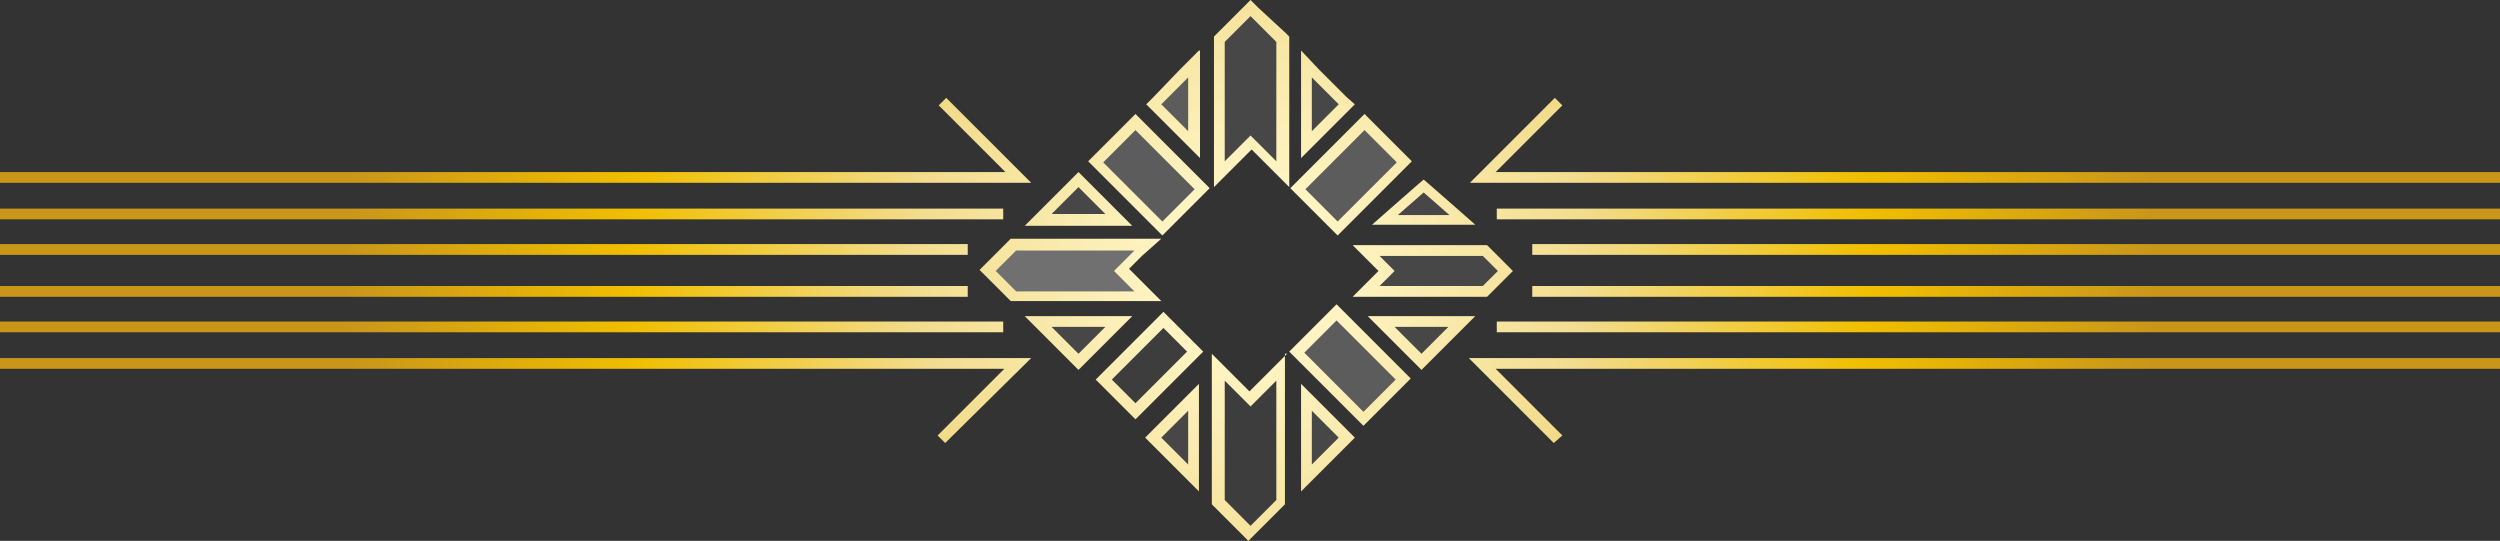 <svg xmlns="http://www.w3.org/2000/svg" overflow="visible" viewBox="0 0 232.5 50.3">
  <rect x="0" y="0" width="232.5" height="50.3" fill="#333333" stroke="none"/>
  <style>
    .st0{opacity:.1;fill:#fff}.st1,.st3{opacity:.2;fill:#fff}.st3{opacity:5.000000e-02}
  </style>
  <path class="st0" d="M128.9 20.9l3.8-3.4 3.8 3.4zM96.6 29.9h7.4l-3.7 3.7zM128.5 29.9h7.4l-3.7 3.7zM96.6 20.4l3.7-3.7 3.7 3.7zM121.5 6l3.7 3.7-3.7 3.7zM107.3 40.6l3.7-3.7v7.5zM121.5 36.9l3.7 3.7-3.7 3.8z"/>
  <path class="st1" d="M107.3 9.7L111 6v7.4z"/>
  <path class="st0" d="M128.9 25.2l-1.9-1.9h11.1l1.9 1.9-1.9 1.9H127z"/>
  <path opacity=".3" fill="#fff" d="M94.2 27.6l-2.4-2.4 2.4-2.5h12.6l-2.5 2.5 2.5 2.4z"/>
  <path class="st1" d="M120.63 17.579l6.222-6.223 3.677 3.677-6.222 6.223zM120.643 32.728l3.677-3.677 6.222 6.222-3.677 3.677zM101.938 15.054l3.677-3.677 6.223 6.222-3.677 3.677z"/>
  <path class="st0" d="M113.3 3.6l3-2.9 2.9 2.9v12.6l-2.9-3-3 3z"/>
  <path class="st3" d="M113.3 46.7V34.2l3 2.9 2.9-2.9v12.5l-2.9 2.9zM102.659 35.294l5.515-5.515 2.97 2.97-5.515 5.515z"/>
  <radialGradient id="SVGID_1_" cx="116.261" cy="25.167" r="84.113" gradientUnits="userSpaceOnUse">
    <stop offset="0" stop-color="#fffad2"/>
    <stop offset=".117" stop-color="#fef3c0"/>
    <stop offset=".349" stop-color="#f3de92"/>
    <stop offset=".371" stop-color="#f2dc8e"/>
    <stop offset=".685" stop-color="#f0bf00"/>
    <stop offset="1" stop-color="#c9961a"/>
  </radialGradient>
  <path d="M132.4 17.9l2.4 2.1H130l2.4-2.1m0-1.2l-.7.6-2.4 2.1-1.7 1.5h9.6l-1.7-1.5-2.4-2.1-.7-.6zm-29.6 13.7l-2.5 2.5-2.5-2.5h5m2.5-1h-10l1.8 1.8 2.5 2.5.7.7.7-.7 2.5-2.5 1.8-1.8zm29.4 1l-2.5 2.5-2.5-2.5h5m2.5-1h-10l1.8 1.8 2.5 2.5.7.7.7-.7 2.5-2.5 1.8-1.8zm-36.9-12l2.5 2.5h-5l2.5-2.5m0-1.4l-.7.7-2.5 2.5-1.8 1.8h10l-1.8-1.8-2.5-2.5-.7-.7zM122 7.2l2.5 2.5-2.5 2.5v-5m-1-2.5v10l1.8-1.8 2.5-2.5.7-.7-.8-.7-2.5-2.5-1.7-1.8zm-10.5 33.5v5l-2.5-2.5 2.5-2.5m1-2.5l-1.8 1.8-2.5 2.5-.7.7.7.7 2.5 2.5 1.8 1.8v-10zm10.5 2.5l2.5 2.5-2.5 2.5v-5m-1-2.5v10l1.8-1.8 2.5-2.5.7-.7-.7-.7-2.5-2.5-1.8-1.8zM110.5 7.2v5L108 9.7l2.5-2.5m1-2.5l-1.8 1.8-2.4 2.5-.7.7.7.7 2.5 2.5 1.8 1.8v-10h-.1zm26.8 22.9h-12.5l2.4-2.4-2.4-2.4h12.5l2.4 2.4-2.4 2.4zm-10-1h9.6l1.4-1.4-1.4-1.4h-9.6l1.4 1.4-1.4 1.4zm-22.8-3.3l-1.9 1.9 1.9 1.9h-11l-1.9-1.9 1.9-1.9h11m2.5-1.1H94l-.3.3-1.9 1.9-.7.7.7.7 1.9 1.9.3.3h14l-1.8-1.8L105 25l1.2-1.2 1.8-1.6zm18.9-10.1l3 3-5.5 5.5-3-3 5.5-5.5m0-1.5l-.7.7-5.5 5.5-.7.7.7.7 3 3 .7.7.7-.7 5.5-5.5.7-.7-.7-.7-3-3-.7-.7zM105.6 39l-3.7-3.7 6.3-6.3 3.7 3.7-6.3 6.3zm-2.2-3.7l2.2 2.2 4.8-4.8-2.2-2.2-4.8 4.8zm20.9-5.5l5.5 5.5-3 3-5.5-5.5 3-3m0-1.5l-.7.7-3 3-.7.7.7.7 5.5 5.5.7.7.7-.7 3-3 .7-.7-.7-.7L125 29l-.7-.7zm-18.7-16.2l5.5 5.5-3 3-5.5-5.5 3-3m0-1.5l-.7.7-3 3-.7.7.7.7 5.5 5.5.7.7.7-.7 3-3 .7-.7-.7-.7-5.5-5.5-.7-.7zm10.7-9.1l2.4 2.4V15l-2.4-2.4-2.4 2.4V3.9l2.4-2.4m0-1.5l-.7.7-2.4 2.4-.3.3v14l1.8-1.8 1.7-1.7 1.7 1.7 1.8 1.8v-14l-.3-.3L117 .7l-.7-.7zm2.4 35.4v11.1l-2.4 2.4-2.4-2.4V35.4l2.4 2.4 2.4-2.4m1-2.5l-1.8 1.8-1.7 1.7-1.7-1.7-1.8-1.8v14l.3.3 2.4 2.4.7.7.7-.7 2.4-2.4.3-.3v-14h.2zM232.5 16h-93.4l6.2-6.2-.7-.7-7.9 7.9h95.9v-1zM95.9 33.3H0v1h93.4l-6.2 6.2.7.7 8-7.9zm49.4 7.2l-6.2-6.2h93.4v-1h-95.9l7.9 7.9.8-.7zM88 9.1l-.7.7 6.2 6.2H0v1h95.9L88 9.1zm144.5 10.3h-93.3v1h93.3v-1zM93.3 29.9H0v1h93.3v-1zm139.2 0h-93.3v1h93.3v-1zM93.3 19.4H0v1h93.3v-1zm139.2 3.3h-90v1h90v-1zM90 26.6H0v1h90v-1zm142.5 0h-90v1h90v-1zM90 22.7H0v1h90v-1z" fill="url(#SVGID_1_)"/>
</svg>